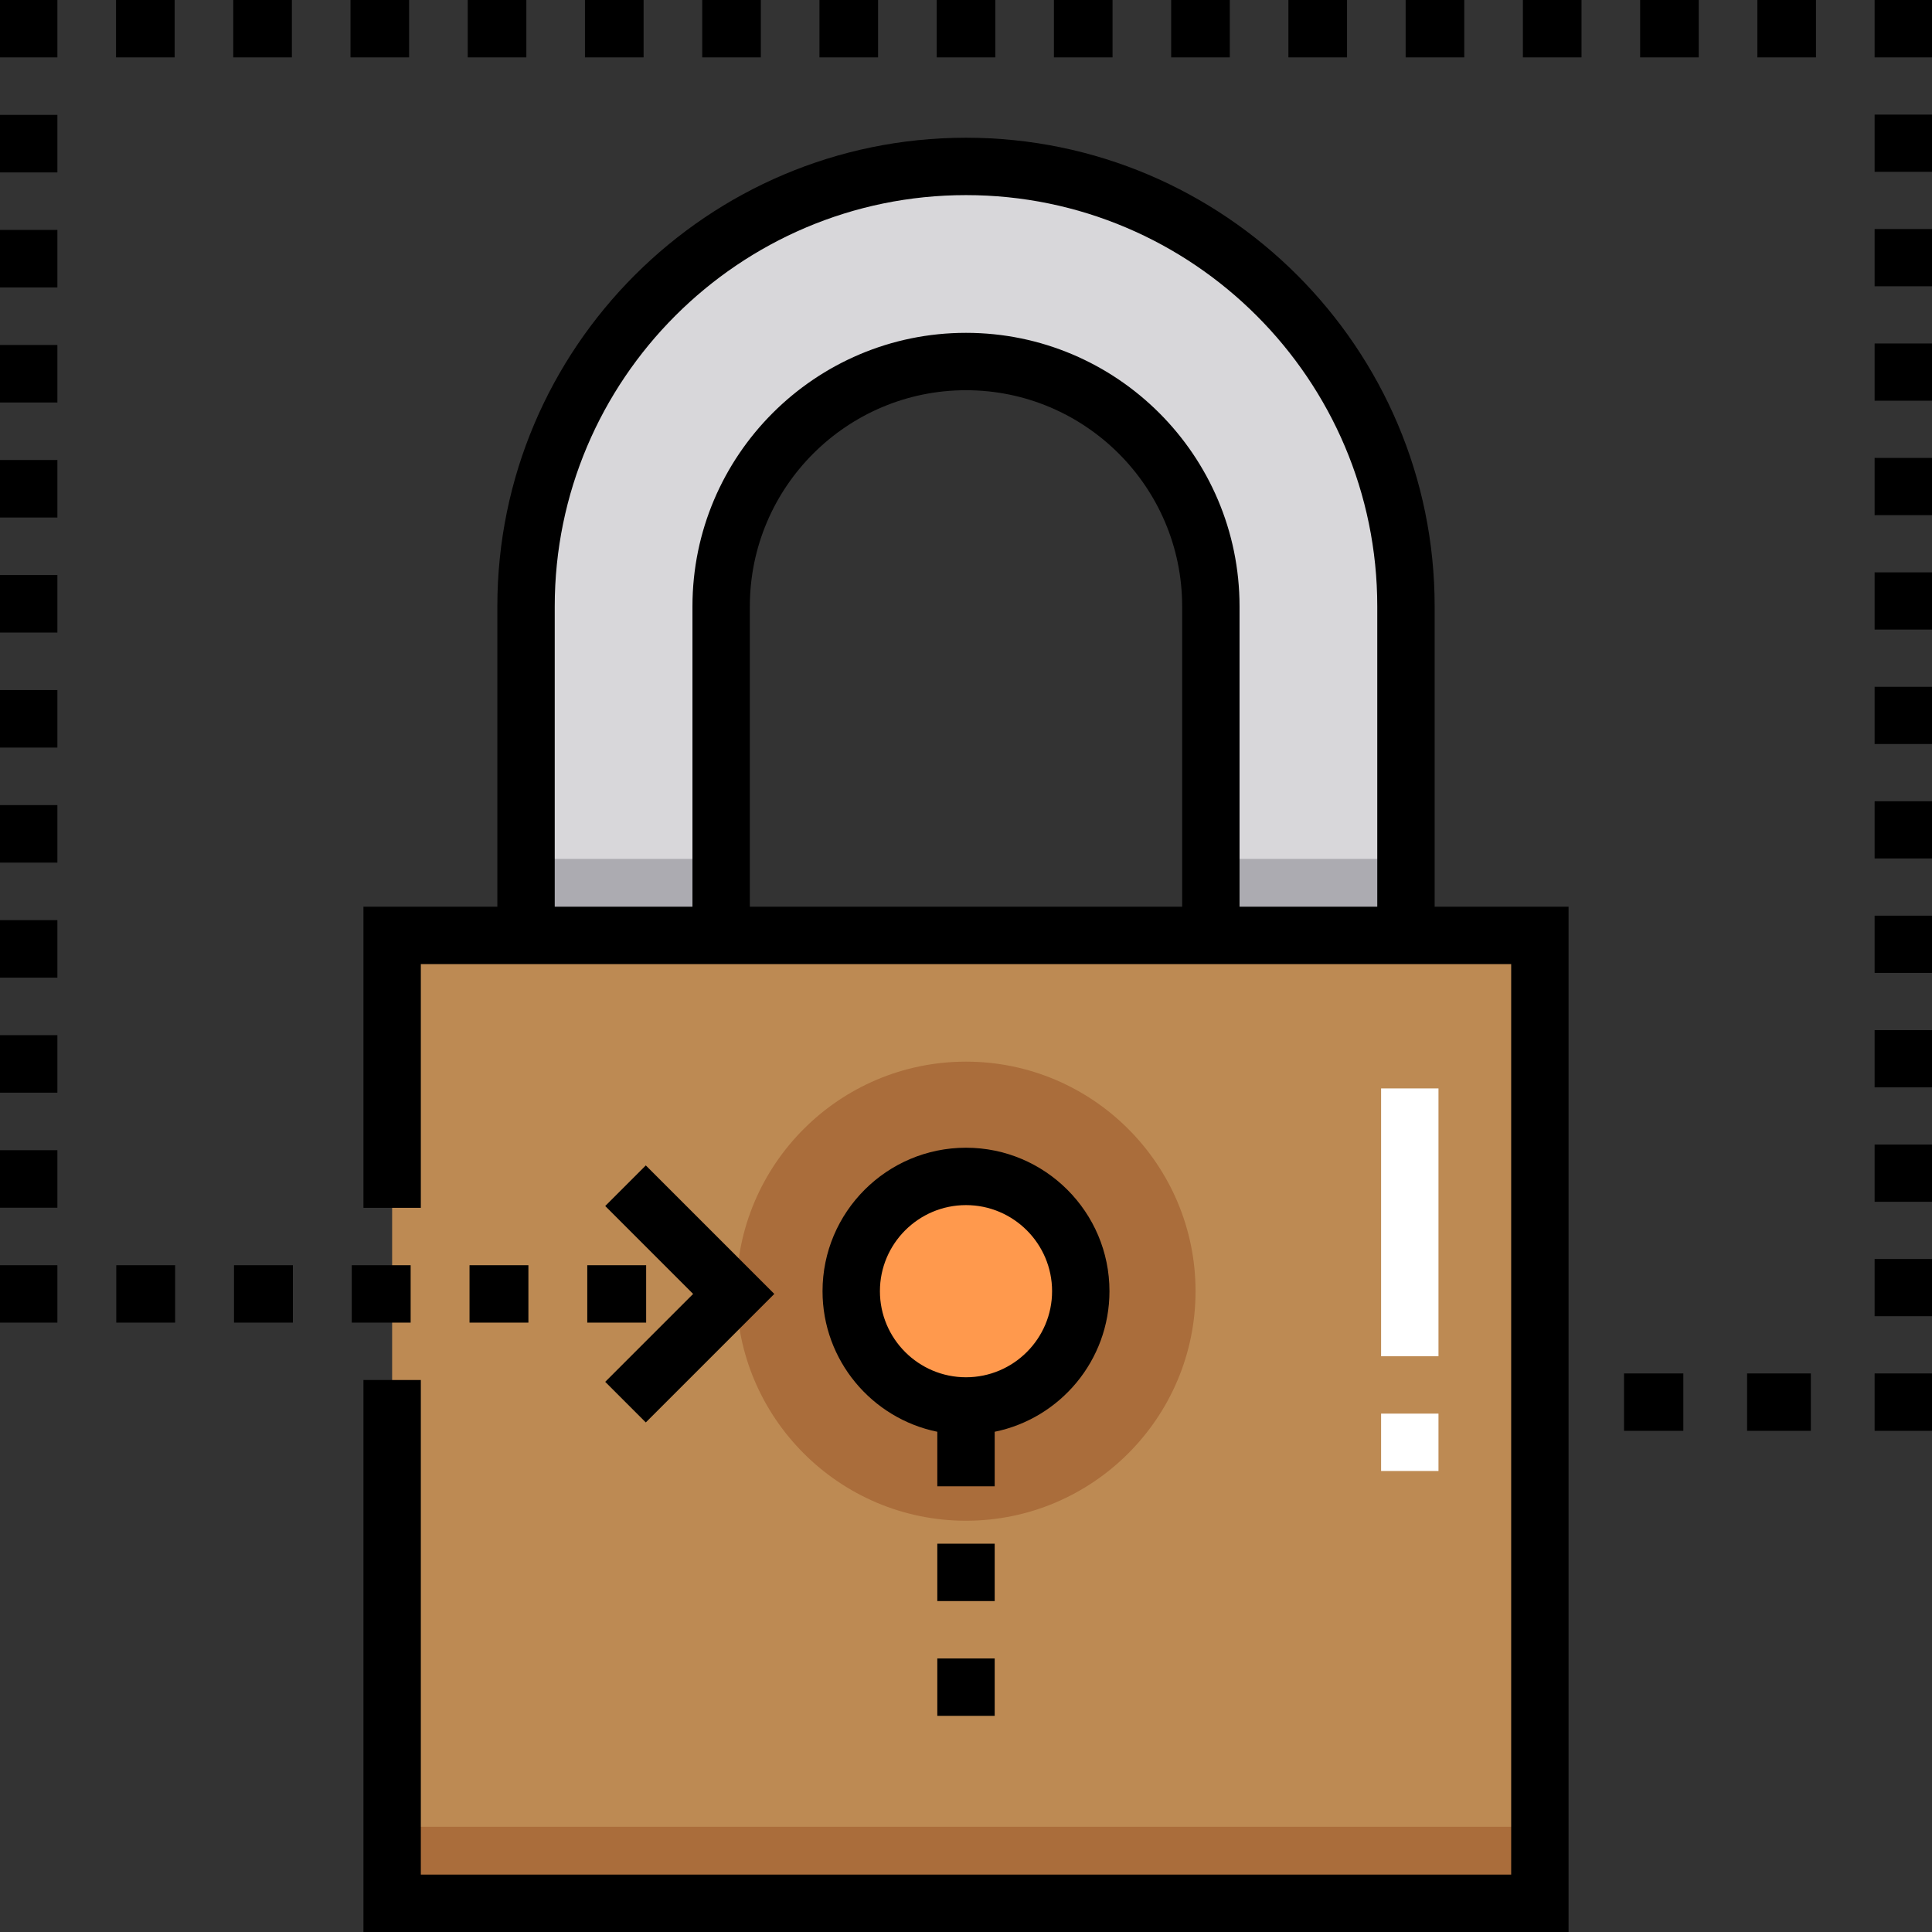 <?xml version="1.0" encoding="iso-8859-1"?>
<!-- Generator: Adobe Illustrator 19.0.0, SVG Export Plug-In . SVG Version: 6.00 Build 0)  -->
<svg version="1.1" id="Layer_1" xmlns="http://www.w3.org/2000/svg" xmlns:xlink="http://www.w3.org/1999/xlink" x="0px" y="0px"
	 viewBox="0 0 505 505" style="enable-background:new 0 0 505 505;" xml:space="preserve">
<rect x="0" y="0" width="505" height="505" fill="#333333" stroke="none"/>
<g>
	<rect x="102.5" y="244.5" style="fill:#BD8A53;" width="300" height="253"/>
	<rect x="102.5" y="477.5" style="fill:#AA6D3B;" width="300" height="20"/>
	<path style="fill:#D8D7DA;" d="M367.5,158.5v86h-51v-86c0-35.346-28.654-64-64-64h0c-35.346,0-64,28.654-64,64v86h-51v-86
		c0-63.513,51.487-115,115-115h0C316.013,43.5,367.5,94.987,367.5,158.5z"/>
	<path style="fill:#AA6D3B;" d="M252.5,397.5c-33.084,0-60-26.916-60-60s26.916-60,60-60s60,26.916,60,60S285.584,397.5,252.5,397.5
		z"/>
	<circle style="fill:#FF994D;" cx="252.5" cy="337.5" r="30"/>
	<rect x="137.5" y="224.5" style="fill:#ACABB1;" width="51" height="20"/>
	<rect x="316.5" y="224.5" style="fill:#ACABB1;" width="51" height="20"/>
	<path style="fill:#FFFFFF;" d="M376,384.5h-15v-15h15V384.5z M376,354.5h-15v-70h15V354.5z"/>
	<g>
		<path d="M375,158.5C375,90.953,320.047,36,252.5,36S130,90.953,130,158.5V237H95v78.716h15V252h20h66h113h66h20v238H110V360.716
			H95V505h315V237h-35V158.5z M196,237v-78.5c0-31.154,25.346-56.5,56.5-56.5s56.5,25.346,56.5,56.5V237H196z M324,237v-78.5
			c0-39.425-32.075-71.5-71.5-71.5c-39.425,0-71.5,32.075-71.5,71.5V237h-36v-78.5C145,99.225,193.224,51,252.5,51
			C311.775,51,360,99.225,360,158.5V237H324z"/>
		<rect x="245" y="433.5" width="15" height="15"/>
		<path d="M260,374.245c17.096-3.484,30-18.635,30-36.745c0-20.678-16.822-37.5-37.5-37.5S215,316.822,215,337.5
			c0,18.11,12.904,33.261,30,36.745V388.5h15V374.245z M230,337.5c0-12.406,10.093-22.5,22.5-22.5c12.406,0,22.5,10.094,22.5,22.5
			S264.906,360,252.5,360C240.093,360,230,349.906,230,337.5z"/>
		<rect x="245" y="403.5" width="15" height="15"/>
		<polygon points="158.197,361.196 168.803,371.804 202.391,338.216 168.803,304.628 158.197,315.235 181.178,338.216 		"/>
		<rect x="456.667" y="359" width="16.667" height="15"/>
		<rect x="490" y="359" width="15" height="15"/>
		<rect x="490" y="149.608" width="15" height="14.956"/>
		<rect x="490" y="119.695" width="15" height="14.956"/>
		<rect x="490" y="239.348" width="15" height="14.956"/>
		<rect x="490" y="209.435" width="15" height="14.956"/>
		<rect x="490" y="179.521" width="15" height="14.956"/>
		<rect x="490" y="29.956" width="15" height="14.956"/>
		<rect x="490" y="269.261" width="15" height="14.956"/>
		<rect x="490" y="89.782" width="15" height="14.956"/>
		<rect x="490" y="59.869" width="15" height="14.956"/>
		<rect x="490" y="299.174" width="15" height="14.956"/>
		<rect x="490" y="329.087" width="15" height="14.956"/>
		<rect x="490" width="15" height="15"/>
		<rect x="244.839" width="15.323" height="15"/>
		<rect x="183.549" width="15.322" height="15"/>
		<rect x="30.323" width="15.323" height="15"/>
		<rect x="60.968" width="15.323" height="15"/>
		<rect x="398.064" width="15.323" height="15"/>
		<rect x="214.194" width="15.323" height="15"/>
		<rect x="122.258" width="15.323" height="15"/>
		<rect x="152.903" width="15.323" height="15"/>
		<rect x="428.71" width="15.322" height="15"/>
		<rect x="306.129" width="15.323" height="15"/>
		<rect x="336.774" width="15.322" height="15"/>
		<rect x="91.613" width="15.322" height="15"/>
		<rect x="459.355" width="15.322" height="15"/>
		<rect x="367.42" width="15.322" height="15"/>
		<rect x="275.484" width="15.322" height="15"/>
		<rect width="15" height="15"/>
		<rect y="210.443" width="15" height="15.034"/>
		<rect y="240.512" width="15" height="15.034"/>
		<rect y="270.579" width="15" height="15.034"/>
		<rect y="300.647" width="15" height="15.034"/>
		<rect y="90.171" width="15" height="15.034"/>
		<rect y="60.103" width="15" height="15.034"/>
		<rect y="30.034" width="15" height="15.034"/>
		<rect y="120.238" width="15" height="15.034"/>
		<rect y="180.375" width="15" height="15.034"/>
		<rect y="150.307" width="15" height="15.034"/>
		<rect y="330.716" width="15" height="15"/>
		<rect x="61.168" y="330.716" width="15.39" height="15"/>
		<rect x="122.727" y="330.716" width="15.39" height="15"/>
		<rect x="30.39" y="330.716" width="15.39" height="15"/>
		<rect x="153.505" y="330.716" width="15.39" height="15"/>
		<rect x="91.948" y="330.716" width="15.389" height="15"/>
		<polygon points="432.5,359 424.5,359 424.5,374 432.5,374 439.5,374 440,374 440,359 439.5,359 		"/>
	</g>
</g>
<g>
</g>
<g>
</g>
<g>
</g>
<g>
</g>
<g>
</g>
<g>
</g>
<g>
</g>
<g>
</g>
<g>
</g>
<g>
</g>
<g>
</g>
<g>
</g>
<g>
</g>
<g>
</g>
<g>
</g>
</svg>
